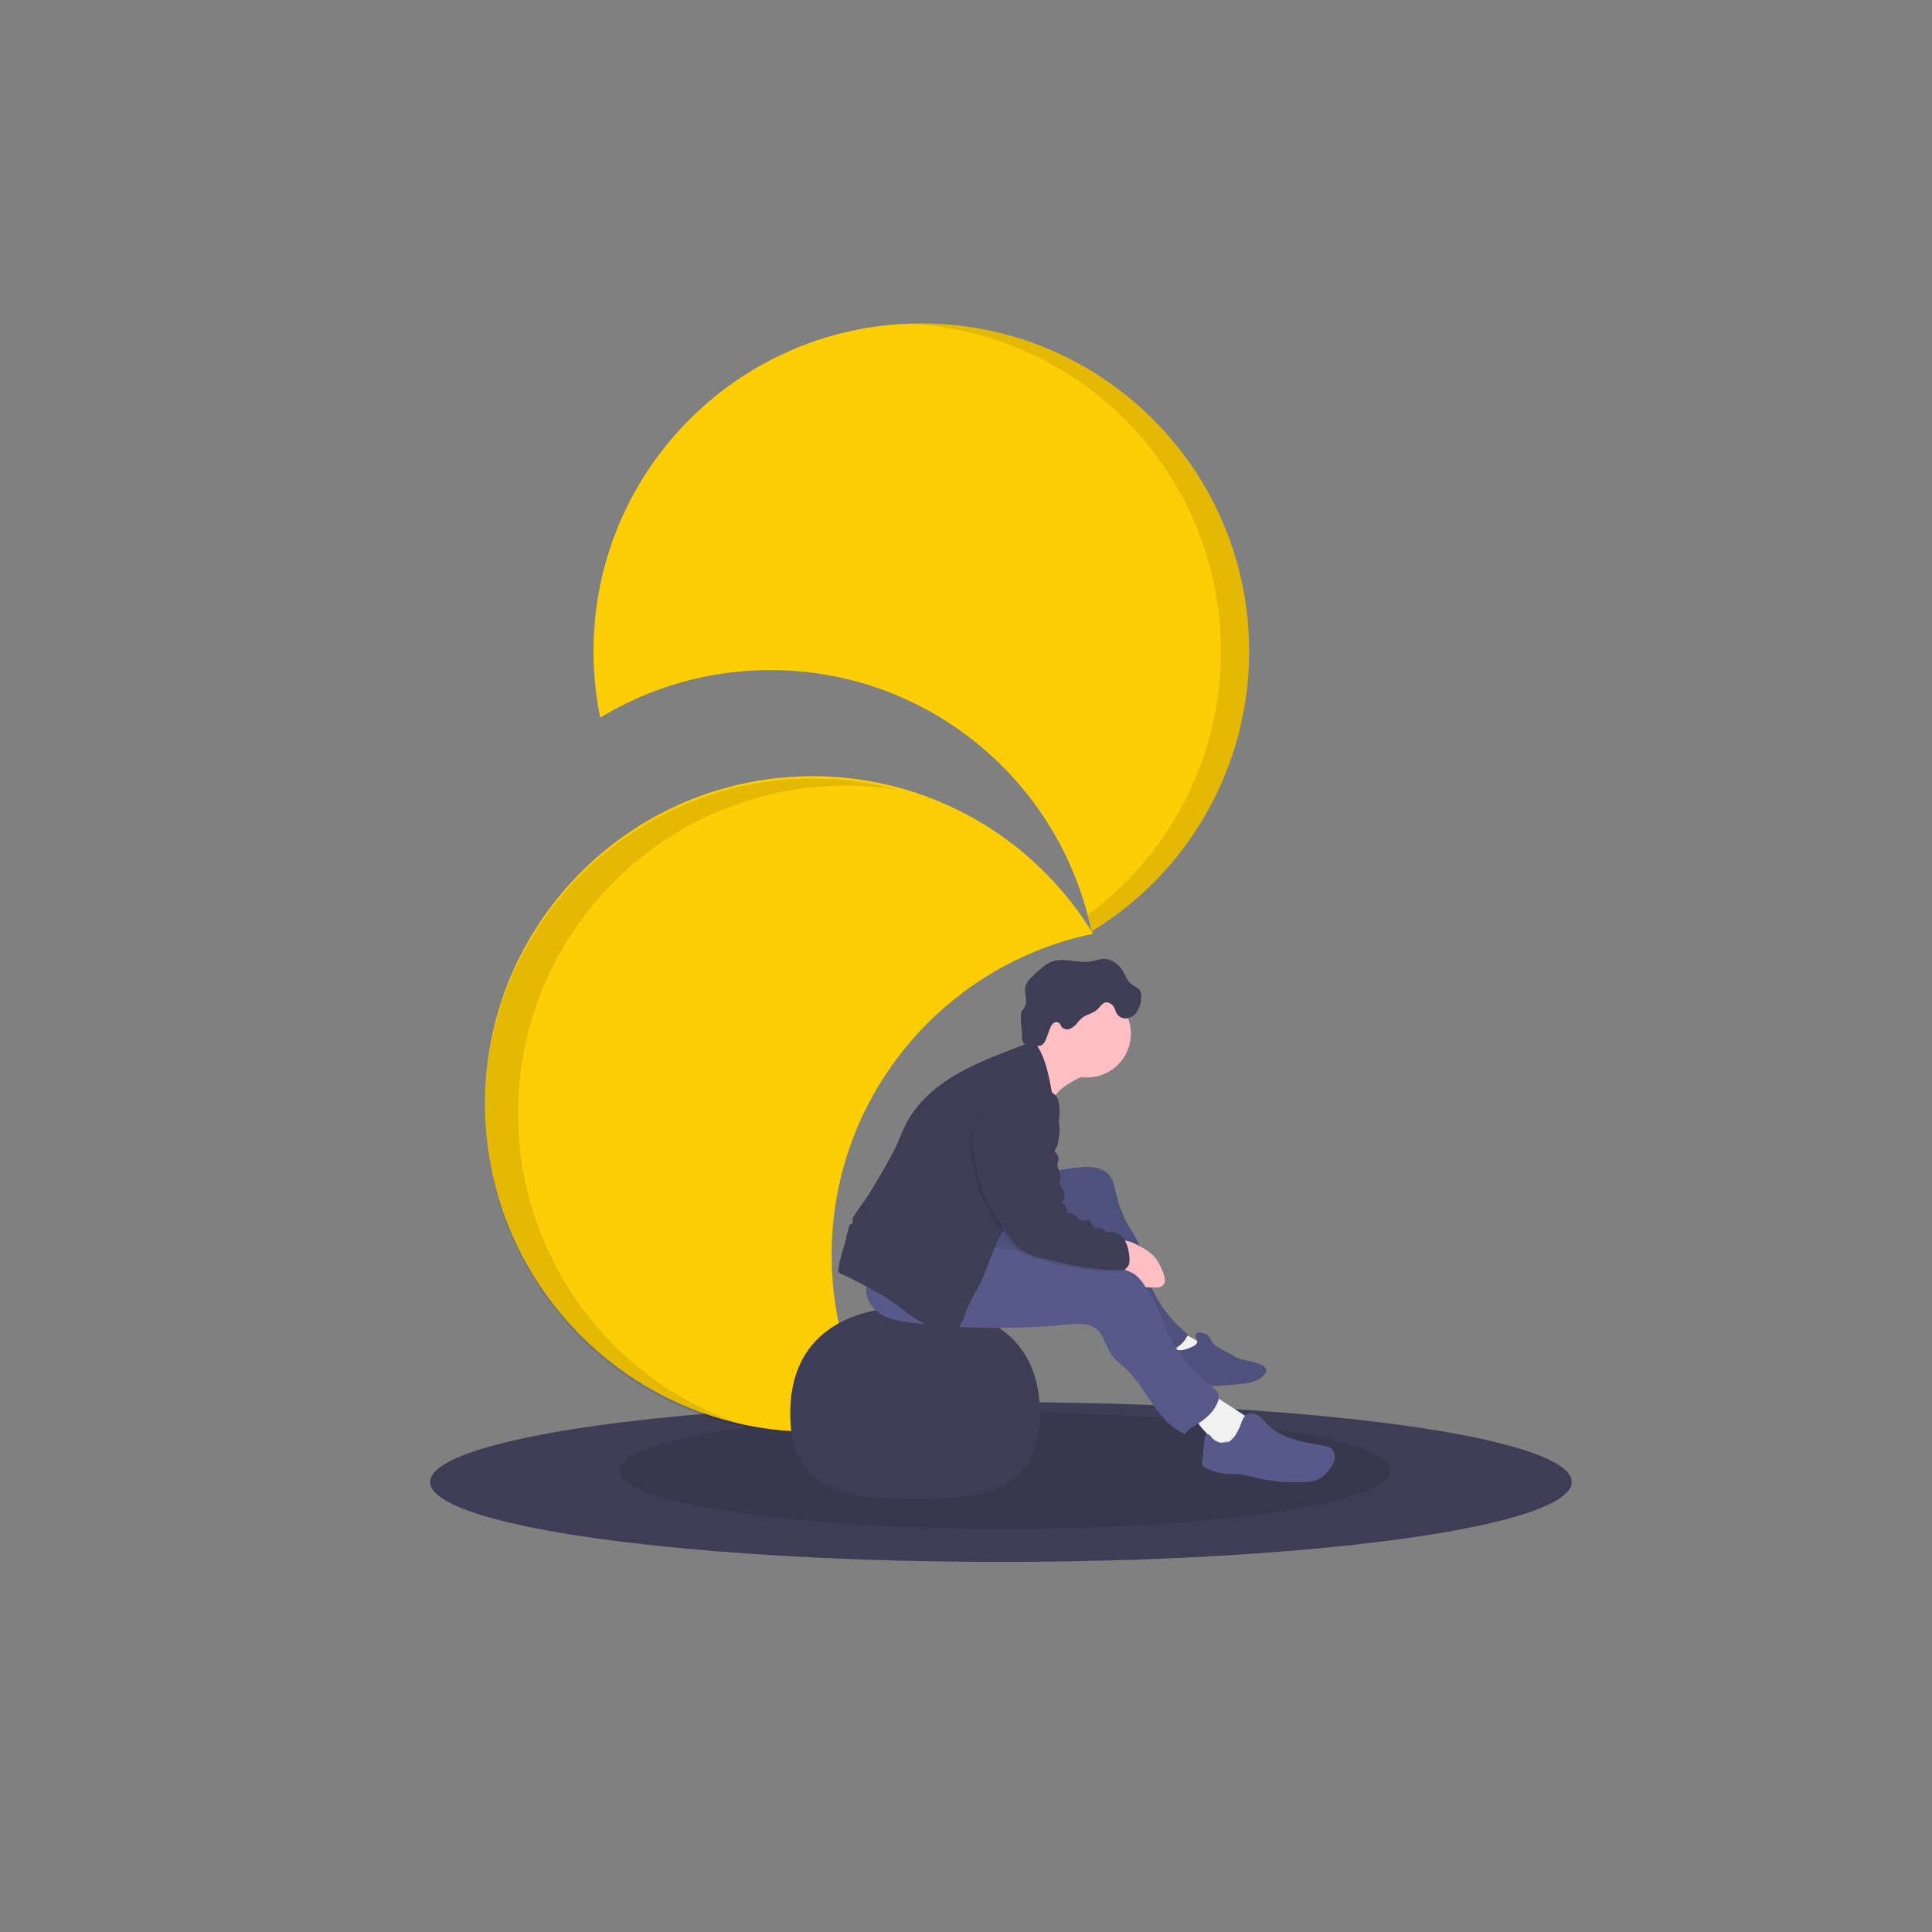 <?xml version="1.0" encoding="UTF-8" standalone="no"?>
<svg
   data-name="Layer 1"
   width="500"
   height="500"
   viewBox="0 0 500 500"
   version="1.1"
   id="svg349"
   sodipodi:docname="memory.svg"
   inkscape:version="1.2 (1:1.2+202206011327+fc4e4096c5)"
   xmlns:inkscape="http://www.inkscape.org/namespaces/inkscape"
   xmlns:sodipodi="http://sodipodi.sourceforge.net/DTD/sodipodi-0.dtd"
   xmlns:xlink="http://www.w3.org/1999/xlink"
   xmlns="http://www.w3.org/2000/svg"
   xmlns:svg="http://www.w3.org/2000/svg"
   xmlns:rdf="http://www.w3.org/1999/02/22-rdf-syntax-ns#"
   xmlns:cc="http://creativecommons.org/ns#"
   xmlns:dc="http://purl.org/dc/elements/1.1/">
  <rect x="0" y="0" width="500" height="500" fill="#808080" stroke="none"/>
  <sodipodi:namedview
     id="namedview351"
     pagecolor="#ffffff"
     bordercolor="#666666"
     borderopacity="1.0"
     inkscape:pageshadow="2"
     inkscape:pageopacity="0.0"
     inkscape:pagecheckerboard="0"
     showgrid="false"
     inkscape:zoom="0.63638723"
     inkscape:cx="351.20126"
     inkscape:cy="509.12398"
     inkscape:window-width="1920"
     inkscape:window-height="1009"
     inkscape:window-x="0"
     inkscape:window-y="34"
     inkscape:window-maximized="1"
     inkscape:current-layer="g2048"
     fit-margin-top="0"
     fit-margin-left="0"
     fit-margin-right="0"
     fit-margin-bottom="0"
     inkscape:showpageshadow="2"
     inkscape:deskcolor="#d1d1d1" />
  <defs
     id="defs13">
    <linearGradient
       id="e2e6f350-b5ca-4a1b-97fa-8ad82b1378fe-630"
       x1="774.13"
       y1="337.35"
       x2="774.13"
       y2="337.1"
       gradientTransform="matrix(-1,0,0,1,1184,0)"
       gradientUnits="userSpaceOnUse">
      <stop
         offset="0"
         stop-color="gray"
         stop-opacity="0.25"
         id="stop2" />
      <stop
         offset="0.54"
         stop-color="gray"
         stop-opacity="0.12"
         id="stop4" />
      <stop
         offset="1"
         stop-color="gray"
         stop-opacity="0.1"
         id="stop6" />
    </linearGradient>
    <linearGradient
       id="e032e4db-4b5a-4772-82a4-e151341a8119-631"
       x1="511.77"
       y1="675.55"
       x2="511.77"
       y2="284.01"
       xlink:href="#e2e6f350-b5ca-4a1b-97fa-8ad82b1378fe-630" />
    <linearGradient
       id="796bd2e3-6922-48c9-8d61-1a37047129f5-632"
       x1="518.3"
       y1="270.01"
       x2="518.3"
       y2="195.01"
       xlink:href="#e2e6f350-b5ca-4a1b-97fa-8ad82b1378fe-630" />
    <linearGradient
       id="fd3c50c2-1925-4067-85c5-f26d2d595195-633"
       x1="1016.25"
       y1="529.56"
       x2="1016.25"
       y2="466.66"
       xlink:href="#e2e6f350-b5ca-4a1b-97fa-8ad82b1378fe-630" />
    <linearGradient
       id="1c0a27d4-1f07-420a-99e3-d67bda5d7f31-634"
       x1="1039.34"
       y1="567.37"
       x2="1039.34"
       y2="504.47"
       xlink:href="#e2e6f350-b5ca-4a1b-97fa-8ad82b1378fe-630" />
  </defs>
  <title
     id="title15">goal</title>
  <g
     id="g2048"
     transform="matrix(0.802,0,0,0.802,204.387,103.467)">
    <ellipse
       cx="68.146"
       cy="349.228"
       rx="184.197"
       ry="25.776"
       fill="#3f3d56"
       id="ellipse1946"
       style="stroke-width:0.468" />
    <ellipse
       cx="69.427"
       cy="345.585"
       rx="124.399"
       ry="18.772"
       opacity="0.1"
       id="ellipse1948"
       style="stroke-width:0.56" />
    <path
       d="m 7.434,121.471 c -58.423,0 -105.778,47.361 -105.778,105.778 0,58.417 47.378,105.778 105.778,105.778 a 106.288,106.288 0 0 0 21.428,-2.174 105.347,105.347 0 0 1 -15.343,-54.915 c 0,-51.071 36.199,-93.691 84.345,-103.598 A 105.717,105.717 0 0 0 7.434,121.471 Z"
       fill="#ffcb57"
       id="path1950"
       style="fill:#fdcd06;fill-opacity:1;stroke-width:0.56" />
    <path
       d="m -87.669,230.292 c 0,-58.417 47.361,-105.773 105.778,-105.773 a 106.692,106.692 0 0 1 16.979,1.362 105.969,105.969 0 0 0 -27.654,-3.648 c -58.423,0 -105.778,47.361 -105.778,105.778 0,52.673 38.491,96.331 88.878,104.422 A 105.812,105.812 0 0 1 -87.669,230.292 Z"
       opacity="0.1"
       id="path1952"
       style="stroke-width:0.56" />
    <path
       d="M 97.36,171.573 A 105.717,105.717 0 0 0 148.235,81.143 c 0,-58.417 -47.356,-105.778 -105.778,-105.778 -58.423,0 -105.773,47.361 -105.773,105.778 a 106.339,106.339 0 0 0 2.174,21.434 105.263,105.263 0 0 1 54.915,-15.348 C 44.833,87.211 87.453,123.433 97.36,171.573 Z"
       fill="#ffcb57"
       id="path1954"
       style="fill:#fdcd06;fill-opacity:1;stroke-width:0.56" />
    <path
       d="M 139.118,81.143 A 105.621,105.621 0 0 1 96.133,166.266 c 0.454,1.754 0.874,3.519 1.244,5.307 A 105.717,105.717 0 0 0 148.252,81.143 c 0,-58.417 -47.356,-105.778 -105.778,-105.778 -1.53,0 -3.048,0.039 -4.561,0.106 56.282,2.393 101.206,48.785 101.206,105.672 z"
       opacity="0.1"
       id="path1956"
       style="stroke-width:0.56" />
    <path
       d="m 92.743,219.141 a 31.57,31.57 0 0 0 -4.92,3.116 10.58,10.58 0 0 0 -3.424,4.634 c -0.958,-1.989 -1.479,-4.152 -2.118,-6.265 a 104.226,104.226 0 0 0 -4.326,-11.258 15.001,15.001 0 0 0 6.808,-5.228 c 3.362,3.334 6.786,6.808 8.45,11.207 0.286,0.762 1.121,1.575 1.317,2.241 0.263,0.992 -1.059,1.149 -1.788,1.552 z"
       fill="#ffbfc5"
       id="path1958"
       style="stroke-width:0.56" />
    <path
       d="m 0.15,327.111 c 0,25.003 18.038,27.654 40.295,27.654 22.257,0 40.29,-2.65 40.29,-27.654 0,-25.003 -18.038,-34.501 -40.29,-34.501 -22.252,0 -40.295,9.504 -40.295,34.501 z"
       fill="#3f3d56"
       id="path1960"
       style="stroke-width:0.56" />
    <path
       d="m 124.229,300.354 a 30.859,30.859 0 0 1 10.053,5.379 1.037,1.037 0 0 1 0.454,0.616 c 0.079,0.56 -0.695,0.813 -1.255,0.975 -1.681,0.476 -2.707,2.028 -3.922,3.239 -1.216,1.21 -3.166,2.169 -4.584,1.199 a 4.483,4.483 0 0 1 -0.964,-1.014 l -5.985,-7.8 a 36.238,36.238 0 0 1 6.371,-2.802"
       fill="#f1f1f1"
       id="path1962"
       style="stroke-width:0.56" />
    <path
       d="m 134.994,301.979 c 0.796,0.807 1.121,1.972 1.916,2.802 a 6.853,6.853 0 0 0 1.771,1.227 l 4.584,2.522 a 12.675,12.675 0 0 0 2.241,1.048 19.893,19.893 0 0 0 2.628,0.56 18.929,18.929 0 0 1 3.71,1.121 c 0.897,0.37 1.9,1.003 1.894,1.972 a 2.141,2.141 0 0 1 -0.56,1.278 c -1.804,2.275 -5.004,2.802 -7.895,3.088 -6.254,0.661 -12.653,1.154 -18.766,-0.319 a 8.007,8.007 0 0 1 -3.3,-1.429 c -1.844,-1.53 -2.241,-4.315 -1.524,-6.607 a 3.575,3.575 0 0 1 1.457,-2.169 c 0.969,-0.56 2.174,-0.297 3.289,-0.381 a 10.378,10.378 0 0 0 3.362,-1.081 c 0.7,-0.314 1.502,-0.723 1.681,-1.552 0.179,-0.829 -0.768,-1.547 -0.56,-2.241 0.392,-1.563 3.345,-0.583 4.074,0.163 z"
       fill="#575a89"
       id="path1964"
       style="stroke-width:0.56" />
    <path
       d="m 134.994,301.979 c 0.796,0.807 1.121,1.972 1.916,2.802 a 6.853,6.853 0 0 0 1.771,1.227 l 4.584,2.522 a 12.675,12.675 0 0 0 2.241,1.048 19.893,19.893 0 0 0 2.628,0.56 18.929,18.929 0 0 1 3.71,1.121 c 0.897,0.37 1.9,1.003 1.894,1.972 a 2.141,2.141 0 0 1 -0.56,1.278 c -1.804,2.275 -5.004,2.802 -7.895,3.088 -6.254,0.661 -12.653,1.154 -18.766,-0.319 a 8.007,8.007 0 0 1 -3.3,-1.429 c -1.844,-1.53 -2.241,-4.315 -1.524,-6.607 a 3.575,3.575 0 0 1 1.457,-2.169 c 0.969,-0.56 2.174,-0.297 3.289,-0.381 a 10.378,10.378 0 0 0 3.362,-1.081 c 0.7,-0.314 1.502,-0.723 1.681,-1.552 0.179,-0.829 -0.768,-1.547 -0.56,-2.241 0.392,-1.563 3.345,-0.583 4.074,0.163 z"
       opacity="0.1"
       id="path1966"
       style="stroke-width:0.56" />
    <path
       d="m 145.624,327.004 1.928,1.272 a 3.446,3.446 0 0 1 1.395,1.378 c 0.42,0.981 -0.146,2.09 -0.773,2.953 a 16.968,16.968 0 0 1 -7.419,5.749 11.056,11.056 0 0 1 -3.222,0.801 1.345,1.345 0 0 1 -0.745,-0.09 c -0.588,-0.314 -0.504,-1.149 -0.51,-1.816 0,-1.922 -1.474,-3.485 -2.802,-4.903 -1.328,-1.418 -2.639,-3.155 -2.337,-5.043 a 6.276,6.276 0 0 1 1.681,-2.959 12.098,12.098 0 0 1 2.522,-2.382 c 1.362,-0.891 1.838,-0.409 3.116,0.403 q 3.603,2.292 7.167,4.634 z"
       fill="#f1f1f1"
       id="path1968"
       style="stroke-width:0.56" />
    <path
       d="m 139.37,336.384 a 3.435,3.435 0 0 0 3.032,-0.684 7.593,7.593 0 0 0 1.967,-2.533 20.587,20.587 0 0 0 1.222,-2.679 c 0.403,-1.081 0.773,-2.275 1.726,-2.931 1.121,-0.796 2.768,-0.482 3.922,0.286 1.154,0.768 2.028,1.905 3.02,2.891 2.337,2.331 5.413,3.805 8.573,4.769 3.16,0.964 6.438,1.446 9.683,2.068 a 5.491,5.491 0 0 1 1.86,0.6 c 1.311,0.801 1.754,2.589 1.384,4.079 -0.37,1.491 -1.339,2.723 -2.398,3.844 a 9.661,9.661 0 0 1 -3.211,2.482 10.249,10.249 0 0 1 -3.244,0.616 55.414,55.414 0 0 1 -16.026,-1.255 42.873,42.873 0 0 0 -5.873,-1.171 c -1.205,-0.106 -2.426,-0.073 -3.631,-0.157 a 19.119,19.119 0 0 1 -6.937,-1.827 2.449,2.449 0 0 1 -1.261,-1.053 2.589,2.589 0 0 1 -0.095,-1.39 l 0.801,-7.027 c 0.073,-0.611 0.275,-1.373 0.885,-1.468 0.611,-0.095 0.997,0.504 1.362,0.964 a 4.97,4.97 0 0 0 5.945,1.3"
       fill="#575a89"
       id="path1970"
       style="stroke-width:0.56" />
    <path
       d="m 92.838,247.77 c 3.525,-0.398 7.615,-0.465 10.002,2.163 1.463,1.614 1.905,3.872 2.41,5.985 a 38.861,38.861 0 0 0 3.822,10.176 c 1.121,1.984 2.482,3.838 3.362,5.945 0.88,2.107 1.21,4.483 1.726,6.775 a 40.872,40.872 0 0 0 14.311,22.773 c -1.272,3.457 -4.954,5.435 -8.534,6.321 a 4.701,4.701 0 0 1 -2.673,0.084 4.774,4.774 0 0 1 -1.732,-1.278 59.398,59.398 0 0 1 -4.668,-5.721 c -5.161,-6.892 -10.395,-13.925 -13.208,-22.056 -0.986,-2.858 -1.972,-6.164 -4.746,-7.38 -1.58,-0.684 -3.39,-0.471 -5.088,-0.179 a 68.974,68.974 0 0 0 -11.162,2.863 c -3.878,1.35 -8.316,3.009 -11.863,0.947 -2.124,-1.238 -3.362,-3.609 -3.85,-6.018 -0.488,-2.41 -0.241,-4.897 0,-7.341 a 7.559,7.559 0 0 1 0.773,-3.172 6.876,6.876 0 0 1 1.855,-1.877 38.188,38.188 0 0 1 10.445,-5.604 c 3.581,-1.266 7.436,-1.681 11.173,-2.314 q 3.805,-0.661 7.643,-1.093 z"
       fill="#575a89"
       id="path1972"
       style="stroke-width:0.56" />
    <path
       d="m 92.838,247.77 c 3.525,-0.398 7.615,-0.465 10.002,2.163 1.463,1.614 1.905,3.872 2.41,5.985 a 38.861,38.861 0 0 0 3.822,10.176 c 1.121,1.984 2.482,3.838 3.362,5.945 0.88,2.107 1.21,4.483 1.726,6.775 a 40.872,40.872 0 0 0 14.311,22.773 c -1.272,3.457 -4.954,5.435 -8.534,6.321 a 4.701,4.701 0 0 1 -2.673,0.084 4.774,4.774 0 0 1 -1.732,-1.278 59.398,59.398 0 0 1 -4.668,-5.721 c -5.161,-6.892 -10.395,-13.925 -13.208,-22.056 -0.986,-2.858 -1.972,-6.164 -4.746,-7.38 -1.58,-0.684 -3.39,-0.471 -5.088,-0.179 a 68.974,68.974 0 0 0 -11.162,2.863 c -3.878,1.35 -8.316,3.009 -11.863,0.947 -2.124,-1.238 -3.362,-3.609 -3.85,-6.018 -0.488,-2.41 -0.241,-4.897 0,-7.341 a 7.559,7.559 0 0 1 0.773,-3.172 6.876,6.876 0 0 1 1.855,-1.877 38.188,38.188 0 0 1 10.445,-5.604 c 3.581,-1.266 7.436,-1.681 11.173,-2.314 q 3.805,-0.661 7.643,-1.093 z"
       opacity="0.1"
       id="path1974"
       style="stroke-width:0.56" />
    <path
       d="m 113.022,273.199 a 18.2,18.2 0 0 1 4.483,3.166 c 1.429,1.524 2.297,3.491 3.037,5.452 a 6.618,6.618 0 0 1 0.527,2.107 2.393,2.393 0 0 1 -0.779,1.95 3.491,3.491 0 0 1 -2.202,0.56 c -1.02,0 -2.045,0 -3.065,-0.078 a 5.122,5.122 0 0 1 -1.816,-0.347 5.043,5.043 0 0 1 -1.412,-1.07 19.853,19.853 0 0 1 -4.343,-5.861 c -0.74,-1.631 -1.961,-5.396 -0.796,-7.094 1.166,-1.698 5.099,0.493 6.366,1.216 z"
       fill="#ffbfc5"
       id="path1976"
       style="stroke-width:0.56" />
    <path
       d="m 63.582,272.616 c 5.217,1.681 10.77,1.86 16.222,2.37 a 135.483,135.483 0 0 1 27.037,5.346 c 1.804,0.56 3.648,1.166 5.099,2.37 a 15.163,15.163 0 0 1 2.959,3.766 63.595,63.595 0 0 1 3.883,6.792 c 0.992,2.118 1.748,4.337 2.667,6.483 a 45.562,45.562 0 0 0 14.216,18.206 c 1.121,0.869 2.404,1.81 2.695,3.205 a 4.449,4.449 0 0 1 -0.42,2.634 c -1.345,3.132 -4.135,5.413 -7.066,7.156 -1.255,0.751 -2.645,1.507 -3.261,2.841 -4.449,-1.838 -7.761,-5.76 -10.512,-9.705 -2.751,-3.945 -5.2,-8.198 -8.73,-11.47 -1.552,-1.446 -3.317,-2.701 -4.544,-4.438 -1.866,-2.645 -2.37,-6.265 -4.881,-8.304 -2.51,-2.04 -6.164,-1.776 -9.408,-1.457 a 230.866,230.866 0 0 1 -49.956,-0.56 c -3.446,-0.409 -6.988,-0.936 -9.974,-2.712 -2.987,-1.776 -5.312,-5.094 -4.892,-8.54 0.398,-3.228 3.082,-5.783 6.08,-7.044 2.998,-1.261 6.304,-1.491 9.526,-1.855 8.019,-0.885 15.673,-2.342 23.26,-5.082 z"
       fill="#575a89"
       id="path1978"
       style="stroke-width:0.56" />
    <path
       d="m 15.901,279.312 c 0.409,-2.735 1.468,-5.323 2.135,-8.007 a 48.426,48.426 0 0 1 1.266,-5.004 c 0,-0.05 0.039,-0.095 0.056,-0.14 a 1.154,1.154 0 0 0 0.852,-0.488 1.412,1.412 0 0 0 0.073,-0.751 5.447,5.447 0 0 1 0,-0.801 57.296,57.296 0 0 1 3.575,-5.295 c 2.241,-3.2 4.214,-6.601 6.164,-9.997 1.603,-2.802 3.205,-5.57 4.528,-8.495 0.997,-2.191 1.832,-4.483 2.931,-6.601 3.922,-7.621 10.938,-13.241 18.492,-17.276 7.251,-3.872 15.09,-6.478 22.711,-9.56 a 5.166,5.166 0 0 1 0.532,0.628 c 4.119,5.632 4.561,13.028 6.259,19.797 0.684,2.735 1.597,5.458 1.597,8.271 0,4.158 -1.989,8.024 -3.967,11.683 -1.855,3.446 -3.766,6.892 -6.226,9.935 -1.166,1.446 -2.449,2.802 -3.62,4.231 -4.808,5.889 -7.582,13.135 -10.283,20.246 -1.558,4.119 -4.113,7.767 -5.828,11.823 -0.661,1.558 -1.042,3.233 -1.872,4.713 -0.829,1.479 -2.269,2.768 -3.962,2.802 a 5.94,5.94 0 0 1 -1.463,-0.23 c -6.125,-1.575 -11.252,-5.604 -16.34,-9.38 -0.913,-0.672 -1.827,-1.334 -2.802,-1.939 -0.975,-0.605 -1.961,-1.16 -2.959,-1.681 l -2.275,-1.25 c -2.477,-1.356 -4.965,-2.718 -7.548,-3.866 a 13.734,13.734 0 0 1 -2.241,-1.121 13.376,13.376 0 0 1 0.213,-2.247 z"
       fill="#3f3d56"
       id="path1980"
       style="stroke-width:0.56" />
    <circle
       cx="95.965"
       cy="204.561"
       r="14.11"
       fill="#ffbfc5"
       id="circle1982"
       style="stroke-width:0.56" />
    <path
       d="m 105.463,197.96 a 3.362,3.362 0 0 0 3.474,1.631 4.869,4.869 0 0 0 3.244,-2.314 9.151,9.151 0 0 0 1.199,-3.889 c 0.118,-1.07 0.101,-2.241 -0.588,-3.076 a 6.758,6.758 0 0 0 -1.788,-1.255 6.803,6.803 0 0 1 -2.241,-2.241 c -0.392,-0.656 -0.678,-1.367 -1.031,-2.04 -1.283,-2.438 -3.782,-4.421 -6.534,-4.332 -1.322,0.045 -2.583,0.56 -3.889,0.773 -4.376,0.768 -9.128,-1.547 -13.191,0.258 a 12.328,12.328 0 0 0 -2.757,1.838 q -1.715,1.418 -3.295,2.981 a 6.803,6.803 0 0 0 -2.006,2.919 c -0.56,2.073 0.756,4.388 -0.078,6.36 a 9.369,9.369 0 0 1 -1.014,1.597 c -0.919,1.35 0.079,6.623 0,8.254 a 3.054,3.054 0 0 0 0.56,2.241 c 0.667,0.745 1.782,0.807 2.802,0.818 h 1.832 a 2.325,2.325 0 0 0 0.813,-0.084 2.46,2.46 0 0 0 0.925,-0.706 c 1.524,-1.608 1.849,-6.859 4.063,-6.836 a 1.58,1.58 0 0 1 0.958,0.247 c 0.398,0.291 0.516,0.835 0.801,1.238 a 2.342,2.342 0 0 0 2.718,0.639 6.13,6.13 0 0 0 2.314,-1.872 9.117,9.117 0 0 1 2.163,-2.068 c 1.182,-0.689 2.516,-0.986 3.665,-1.765 0.958,-0.65 1.502,-1.591 2.365,-2.309 0.863,-0.717 1.591,-0.616 2.51,-0.14 1.328,0.734 1.384,1.9 2.006,3.132 z"
       fill="#3f3d56"
       id="path1984"
       style="stroke-width:0.56" />
    <path
       d="m 72.862,222.817 a 22.453,22.453 0 0 1 9.829,0.784 5.223,5.223 0 0 1 2.74,1.631 4.92,4.92 0 0 1 0.784,2.051 16.581,16.581 0 0 1 -1.194,9.997 1.322,1.322 0 0 0 -0.163,1.065 1.883,1.883 0 0 0 0.56,0.56 1.95,1.95 0 0 1 -0.118,2.908 c -0.263,0.191 -0.611,0.359 -0.661,0.678 -0.05,0.319 0.275,0.628 0.532,0.874 a 3.132,3.132 0 0 1 0.874,2.88 6.315,6.315 0 0 0 -0.286,1.272 4.152,4.152 0 0 0 0.465,1.519 6.646,6.646 0 0 1 0.42,3.362 3.704,3.704 0 0 0 -0.039,1.642 3.822,3.822 0 0 0 0.628,0.986 c 1.014,1.367 1.233,3.654 -0.235,4.483 a 3.401,3.401 0 0 1 1.81,3.508 c 0.88,-0.465 1.944,0.134 2.679,0.807 0.734,0.672 1.479,1.502 2.471,1.552 0.695,0.034 1.429,-0.325 2.057,-0.039 0.964,0.431 0.93,1.995 1.877,2.46 0.829,0.415 1.989,-0.258 2.695,0.342 0.247,0.207 0.37,0.527 0.611,0.745 0.532,0.493 1.373,0.286 2.101,0.252 1.72,-0.067 3.306,1.121 4.197,2.566 0.891,1.446 1.21,3.211 1.44,4.914 a 6.506,6.506 0 0 1 -0.056,2.83 2.426,2.426 0 0 1 -1.989,1.793 c -8.657,0.56 -17.203,-1.519 -25.636,-3.569 -2.477,-0.605 -4.993,-1.311 -7.06,-2.802 -1.877,-1.362 -3.256,-3.278 -4.601,-5.161 -2.482,-3.48 -4.982,-6.982 -6.758,-10.865 -2.286,-4.993 -3.306,-10.462 -4.304,-15.869 a 14.76,14.76 0 0 1 -0.364,-4.427 12.546,12.546 0 0 1 1.95,-4.853 52.842,52.842 0 0 1 3.922,-5.564 c 2.169,-2.673 5.413,-4.825 8.82,-5.312 z"
       opacity="0.1"
       id="path1986"
       style="stroke-width:0.56" />
    <path
       d="m 73.428,222.257 a 22.414,22.414 0 0 1 9.834,0.79 5.178,5.178 0 0 1 2.74,1.625 4.998,4.998 0 0 1 0.784,2.051 16.62,16.62 0 0 1 -1.194,9.997 1.322,1.322 0 0 0 -0.163,1.065 1.883,1.883 0 0 0 0.56,0.56 1.95,1.95 0 0 1 -0.118,2.908 c -0.263,0.191 -0.611,0.359 -0.661,0.678 -0.05,0.319 0.275,0.628 0.56,0.874 a 3.132,3.132 0 0 1 0.874,2.88 6.315,6.315 0 0 0 -0.286,1.272 4.141,4.141 0 0 0 0.459,1.519 6.595,6.595 0 0 1 0.426,3.362 2.421,2.421 0 0 0 0.588,2.628 c 1.014,1.367 1.233,3.654 -0.235,4.516 a 3.39,3.39 0 0 1 1.81,3.502 c 0.88,-0.465 1.944,0.134 2.679,0.807 0.734,0.672 1.479,1.502 2.471,1.552 0.695,0.034 1.423,-0.325 2.057,-0.039 0.964,0.437 0.93,1.995 1.877,2.466 0.829,0.409 1.989,-0.263 2.695,0.336 0.247,0.207 0.37,0.527 0.611,0.745 0.532,0.493 1.373,0.286 2.101,0.252 1.72,-0.067 3.306,1.121 4.197,2.566 a 12.608,12.608 0 0 1 1.44,4.914 6.685,6.685 0 0 1 -0.056,2.802 2.426,2.426 0 0 1 -1.989,1.793 c -8.657,0.56 -17.203,-1.519 -25.636,-3.569 -2.477,-0.605 -4.998,-1.311 -7.06,-2.802 -1.877,-1.356 -3.256,-3.278 -4.601,-5.161 -2.482,-3.474 -4.982,-6.976 -6.758,-10.86 -2.286,-4.998 -3.306,-10.467 -4.304,-15.869 a 14.793,14.793 0 0 1 -0.364,-4.432 12.546,12.546 0 0 1 1.9,-4.858 51.407,51.407 0 0 1 3.922,-5.559 c 2.191,-2.684 5.435,-4.83 8.837,-5.312 z"
       fill="#3f3d56"
       id="path1988"
       style="stroke-width:0.56" />
  </g>
</svg>
